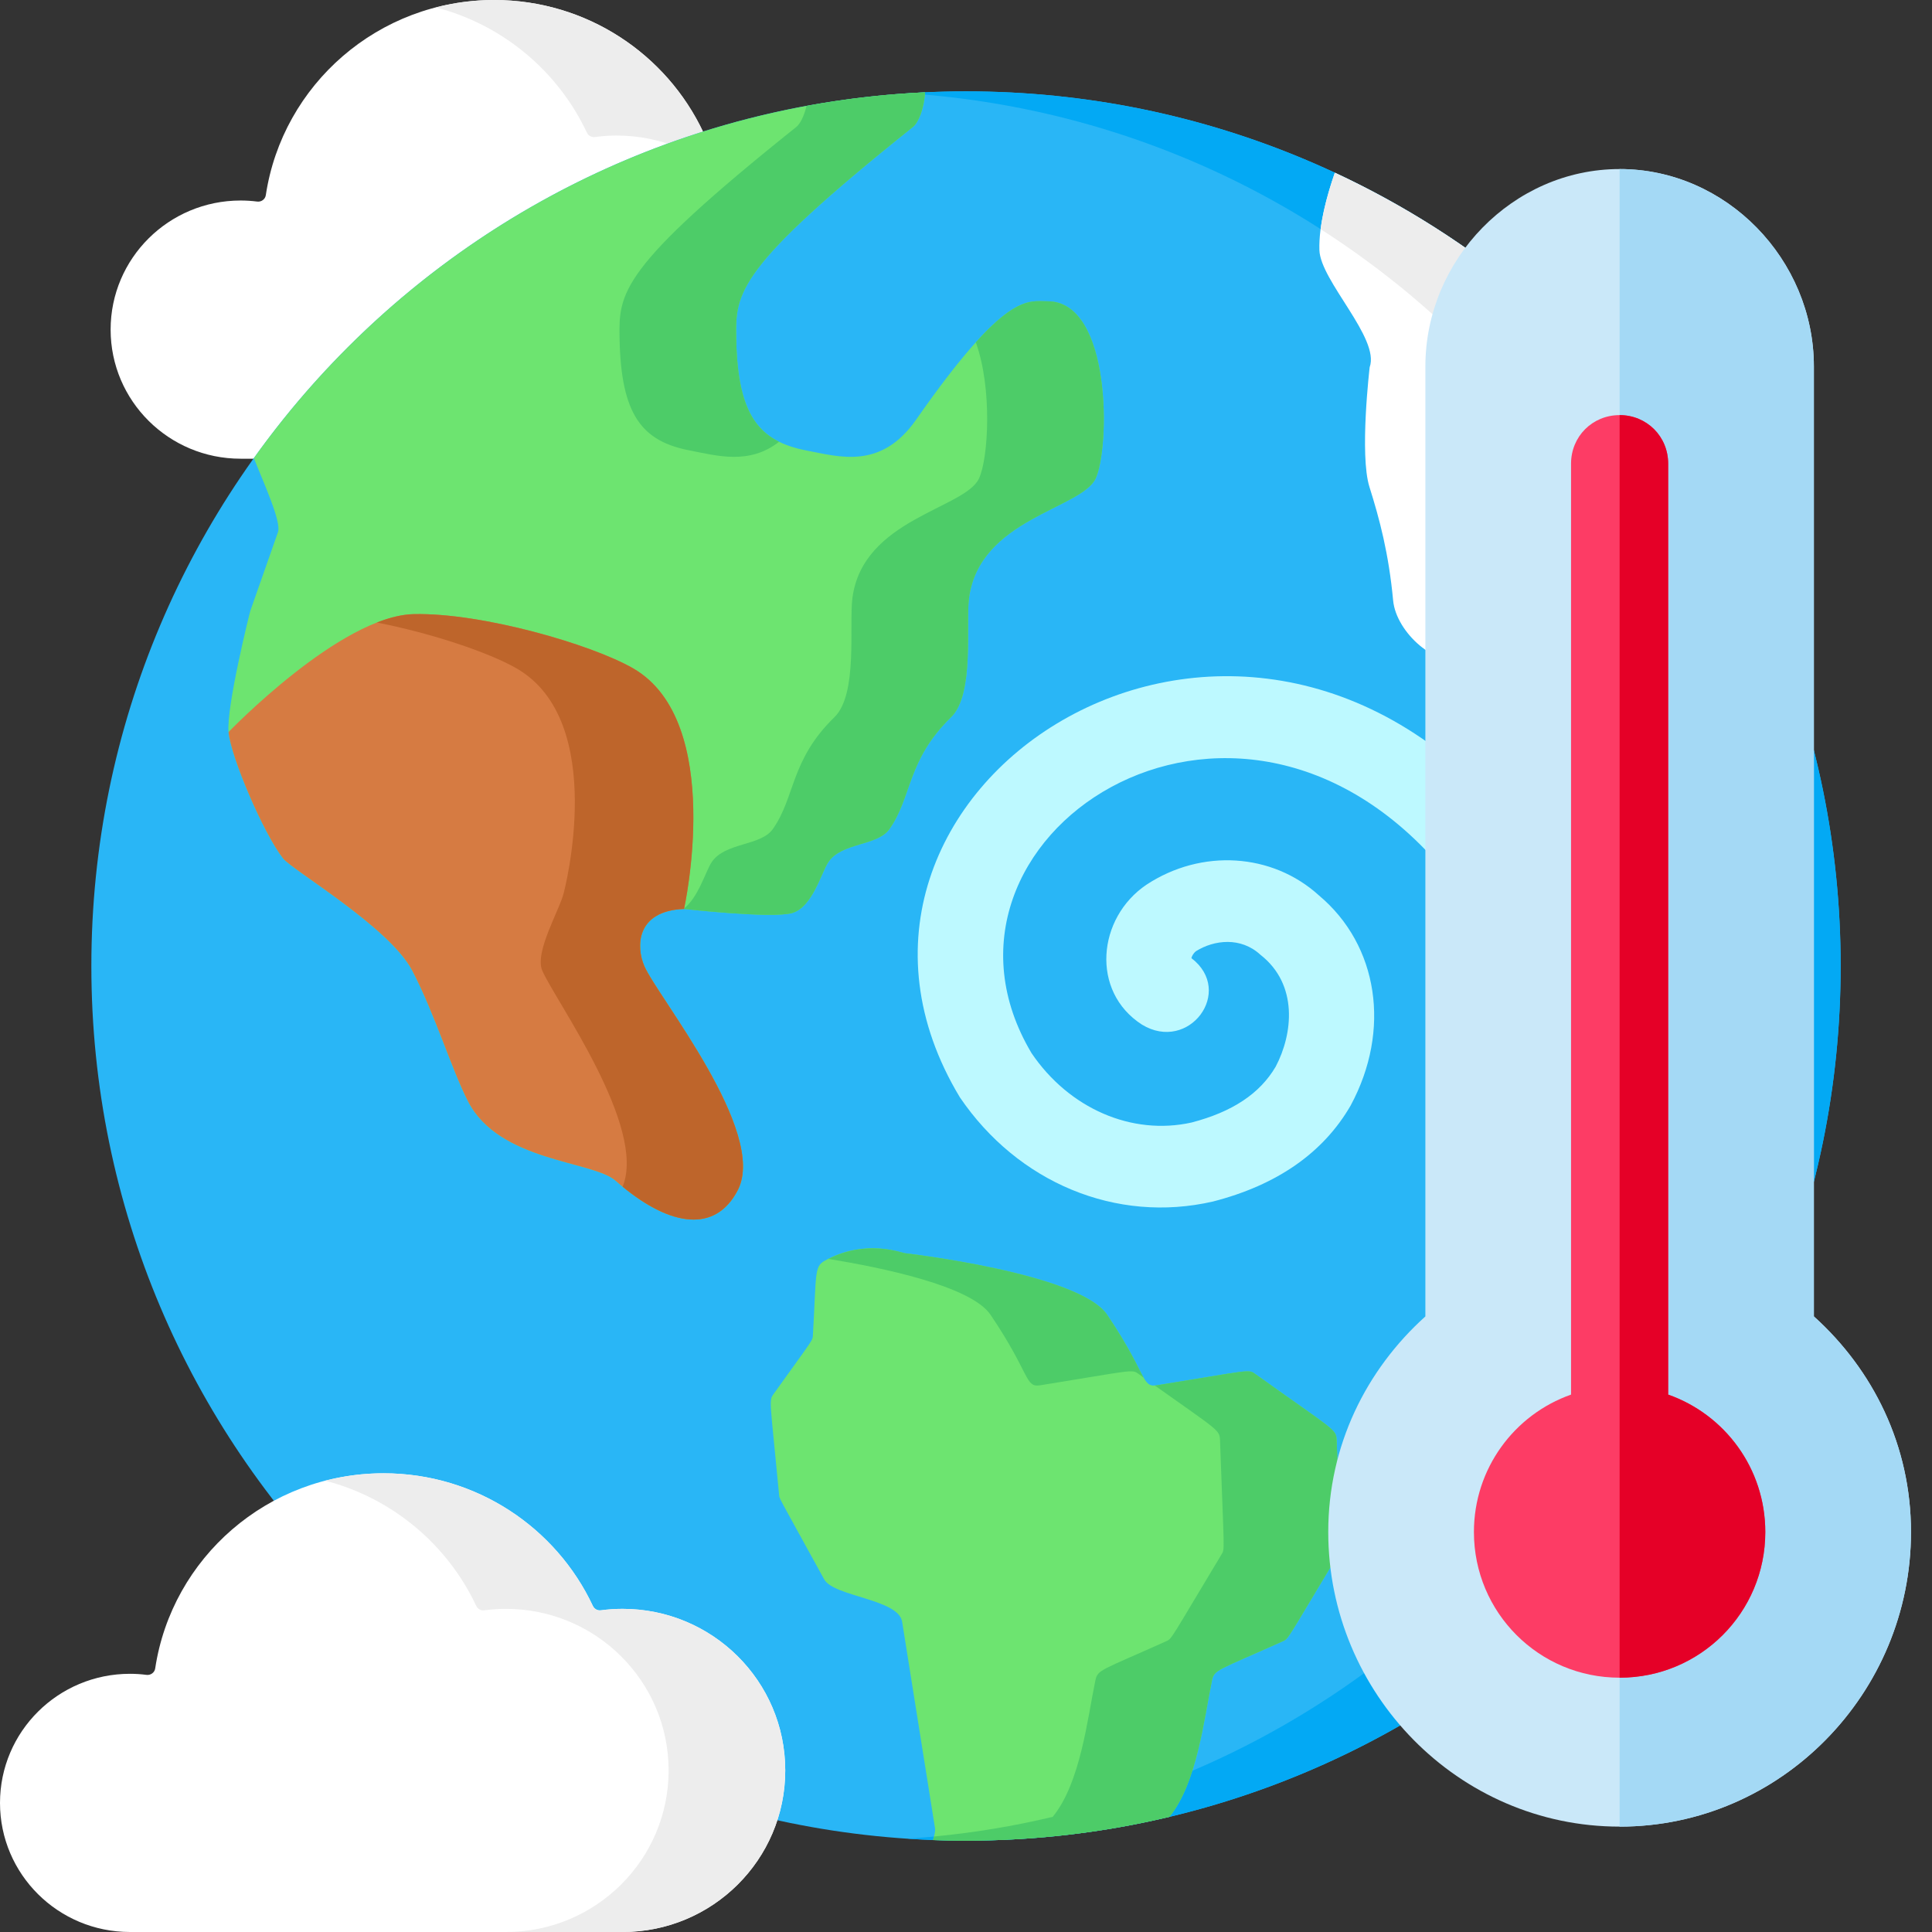 <svg width="70" height="70" viewBox="0 0 70 70" fill="none" xmlns="http://www.w3.org/2000/svg">
<rect x="0" y="0" width="70" height="70" fill="#333333" stroke="none"/>
<g clip-path="url(#clip0)">
<path d="M26.566 4.911C26.298 4.911 26.035 4.93 25.776 4.965C25.655 4.981 25.539 4.913 25.487 4.802C24.156 1.966 21.261 0 17.903 0C13.707 0 10.234 3.069 9.631 7.07C9.609 7.221 9.468 7.323 9.317 7.303C9.12 7.278 8.92 7.265 8.717 7.265C6.116 7.265 4.008 9.359 4.008 11.942C4.008 14.525 6.116 16.62 8.717 16.62H26.566C29.821 16.62 32.459 13.999 32.459 10.765C32.459 7.532 29.821 4.911 26.566 4.911Z" fill="white"/>
<path d="M26.566 4.911C26.298 4.911 26.035 4.93 25.776 4.965C25.655 4.981 25.539 4.913 25.487 4.802C24.156 1.966 21.261 0 17.903 0C17.174 0 16.468 0.094 15.794 0.269C18.222 0.898 20.221 2.584 21.262 4.802C21.314 4.913 21.43 4.981 21.551 4.965C21.809 4.93 22.073 4.911 22.341 4.911C25.595 4.911 28.234 7.532 28.234 10.765C28.234 13.998 25.595 16.62 22.341 16.62H26.566C29.821 16.62 32.459 13.999 32.459 10.765C32.459 7.532 29.821 4.911 26.566 4.911Z" fill="#EDEDED"/>
<path d="M35 66.69C52.502 66.69 66.69 52.502 66.69 35C66.69 17.498 52.502 3.31 35 3.31C17.498 3.31 3.31 17.498 3.31 35C3.31 52.502 17.498 66.69 35 66.69Z" fill="#29B6F6"/>
<path d="M35 3.31C34.29 3.31 33.586 3.336 32.888 3.382C49.404 4.469 62.465 18.208 62.465 35C62.465 51.792 49.404 65.531 32.888 66.618C33.586 66.664 34.29 66.69 35 66.69C52.502 66.69 66.691 52.502 66.691 35C66.691 17.498 52.502 3.31 35 3.31Z" fill="#03A9F4"/>
<path d="M48.482 56.321C46.585 59.473 46.698 59.368 46.462 59.473C44.107 60.53 43.996 60.49 43.913 60.883C43.627 62.251 43.375 64.6 42.367 65.828C40.003 66.393 37.537 66.69 35.001 66.69C34.6 66.69 34.203 66.683 33.807 66.669C33.861 66.483 33.892 66.331 33.877 66.238L32.686 58.759C32.555 57.93 30.207 57.855 29.86 57.22C28.136 54.083 28.243 54.32 28.227 54.149C27.903 50.714 27.848 50.759 28.029 50.507C29.483 48.475 29.44 48.589 29.454 48.361C29.581 46.13 29.499 45.892 29.882 45.679C31.313 44.879 32.629 45.378 32.783 45.406C32.783 45.406 39.096 46.128 40.114 47.637C41.561 49.778 41.354 50.28 41.912 50.192C45.359 49.637 45.224 49.599 45.49 49.789C48.343 51.83 48.414 51.778 48.429 52.175C48.577 56.296 48.607 56.111 48.482 56.321Z" fill="#6DE470"/>
<path d="M35.889 47.637C37.336 49.778 37.129 50.281 37.687 50.192C41.134 49.637 40.999 49.599 41.265 49.789C41.323 49.83 41.377 49.869 41.432 49.908C41.234 49.563 40.95 48.874 40.115 47.637C39.096 46.129 32.784 45.406 32.784 45.406C32.633 45.379 31.392 44.913 30.013 45.613C31.941 45.925 35.184 46.592 35.889 47.637Z" fill="#4DCC68"/>
<path d="M48.429 52.175C48.415 51.778 48.343 51.83 45.491 49.789C45.224 49.599 45.36 49.637 41.912 50.192C41.887 50.196 41.864 50.198 41.841 50.2C44.126 51.823 44.19 51.806 44.203 52.175C44.351 56.296 44.382 56.111 44.257 56.321C42.359 59.473 42.472 59.368 42.237 59.473C39.882 60.53 39.771 60.49 39.688 60.883C39.402 62.251 39.15 64.6 38.141 65.828C36.742 66.163 35.306 66.4 33.842 66.541C33.832 66.582 33.821 66.624 33.808 66.669C34.203 66.683 34.601 66.69 35.001 66.69C37.537 66.69 40.003 66.393 42.367 65.828C43.375 64.6 43.627 62.251 43.913 60.883C43.996 60.49 44.108 60.529 46.462 59.473C46.698 59.368 46.585 59.473 48.482 56.321C48.608 56.111 48.577 56.296 48.429 52.175Z" fill="#4DCC68"/>
<path d="M39.695 17.34C39.175 18.437 35.478 18.799 35.109 21.674C34.985 22.647 35.316 25.151 34.458 25.985C32.855 27.545 33.05 28.866 32.227 30.037C31.788 30.661 30.493 30.513 30.009 31.24C29.756 31.622 29.434 32.875 28.696 33.082C27.958 33.288 24.784 32.933 24.784 32.933C23.018 33.006 23.051 34.324 23.343 35C23.82 36.109 27.82 41.012 26.732 43.119C25.885 44.757 24.153 44.41 22.303 42.778C21.479 42.051 18.085 42.099 16.958 39.903C16.361 38.741 15.757 36.73 14.934 35.161C14.112 33.59 10.594 31.531 10.255 31.099C9.544 30.189 8.367 27.43 8.281 26.523C8.196 25.617 9.047 22.193 9.072 22.126L10.072 19.279C10.203 18.906 9.551 17.495 9.198 16.599C14.675 8.93 23.486 3.808 33.516 3.344C33.482 3.958 33.267 4.45 33.079 4.598C26.664 9.726 26.644 10.608 26.674 12.257C26.723 15.057 27.502 15.991 29.22 16.322C30.433 16.555 31.923 17.022 33.195 15.202C36.437 10.56 37.218 10.918 37.953 10.916C40.285 10.913 40.216 16.241 39.695 17.34Z" fill="#6DE470"/>
<path d="M28.854 4.598C22.438 9.726 22.419 10.608 22.448 12.257C22.498 15.057 23.276 15.991 24.995 16.322C25.978 16.511 27.144 16.853 28.228 16.006C27.197 15.495 26.712 14.446 26.674 12.257C26.644 10.608 26.664 9.726 33.079 4.598C33.267 4.45 33.482 3.958 33.516 3.344C32.056 3.412 30.623 3.581 29.221 3.839C29.134 4.213 28.987 4.493 28.854 4.598Z" fill="#4DCC68"/>
<path d="M37.953 10.916C37.419 10.917 36.861 10.73 35.355 12.402C35.959 14.064 35.812 16.617 35.469 17.34C34.95 18.437 31.253 18.799 30.884 21.674C30.759 22.647 31.09 25.151 30.233 25.985C28.63 27.546 28.824 28.867 28.002 30.037C27.562 30.661 26.268 30.513 25.784 31.24C25.566 31.567 25.298 32.535 24.76 32.934C24.768 32.934 24.776 32.933 24.784 32.933C24.784 32.933 27.958 33.288 28.696 33.082C29.434 32.875 29.755 31.622 30.009 31.24C30.493 30.513 31.788 30.661 32.227 30.037C33.05 28.867 32.855 27.546 34.458 25.985C35.316 25.151 34.985 22.647 35.109 21.674C35.478 18.799 39.175 18.437 39.695 17.34C40.216 16.241 40.285 10.913 37.953 10.916Z" fill="#4DCC68"/>
<path d="M23.859 33.144C22.682 33.17 20.558 32.933 20.558 32.933C18.792 33.006 18.826 34.324 19.117 35C19.586 36.088 23.442 40.826 22.559 42.995C24.311 44.437 25.924 44.681 26.731 43.118C27.82 41.011 23.82 36.109 23.343 35C23.116 34.474 23.045 33.558 23.859 33.144Z" fill="#4DCC68"/>
<path d="M60.876 16.702C60.259 17.944 59.511 18.979 58.962 19.723C57.086 22.26 54.136 23.54 53.093 23.882C52.052 24.226 50.585 22.915 50.476 21.757C50.316 20.051 49.986 18.812 49.618 17.644C49.251 16.477 49.626 13.305 49.626 13.305C50.006 12.254 47.838 10.177 47.804 9.058C47.778 8.172 48.074 7.091 48.364 6.258C53.39 8.598 57.702 12.219 60.876 16.702Z" fill="white"/>
<path d="M58.716 20.04C58.8 19.936 58.882 19.831 58.962 19.723C59.512 18.979 60.26 17.944 60.877 16.702C57.702 12.219 53.391 8.598 48.364 6.258C48.153 6.865 47.94 7.603 47.849 8.303C52.398 11.217 56.151 15.261 58.716 20.04Z" fill="#EDEDED"/>
<path d="M22.938 24.215C21.427 23.345 17.463 22.197 14.993 22.251C12.335 22.309 8.281 26.523 8.281 26.523C8.366 27.43 9.544 30.189 10.255 31.099C10.593 31.531 14.112 33.591 14.934 35.16C15.756 36.73 16.361 38.741 16.958 39.903C18.084 42.099 21.479 42.051 22.303 42.778C24.152 44.41 25.885 44.757 26.732 43.118C27.82 41.012 23.821 36.108 23.343 35C23.051 34.324 23.018 33.005 24.784 32.932C24.784 32.932 26.29 26.145 22.938 24.215Z" fill="#D67B42"/>
<path d="M23.343 35C23.052 34.324 23.018 33.005 24.784 32.932C24.784 32.932 26.29 26.146 22.939 24.215C21.427 23.345 17.463 22.197 14.993 22.251C14.575 22.26 14.121 22.373 13.654 22.555C15.652 22.947 17.716 23.641 18.713 24.215C22.064 26.145 20.428 32.343 20.428 32.343C20.286 32.956 19.357 34.492 19.648 35.168C20.117 36.256 23.444 40.828 22.559 42.996C24.311 44.437 25.925 44.681 26.732 43.118C27.821 41.012 23.821 36.108 23.343 35Z" fill="#BE652B"/>
<path d="M22.558 58.292C22.29 58.292 22.026 58.31 21.768 58.345C21.646 58.362 21.531 58.294 21.479 58.183C20.147 55.346 17.252 53.38 13.895 53.38C9.699 53.38 6.225 56.449 5.623 60.451C5.6 60.601 5.459 60.703 5.309 60.684C5.112 60.658 4.912 60.645 4.708 60.645C2.108 60.645 0 62.739 0 65.323C0 67.906 2.108 70 4.708 70H22.558C25.812 70 28.451 67.379 28.451 64.146C28.451 60.913 25.812 58.292 22.558 58.292Z" fill="white"/>
<path d="M22.558 58.292C22.29 58.292 22.026 58.31 21.768 58.345C21.646 58.362 21.531 58.294 21.479 58.183C20.148 55.346 17.252 53.38 13.895 53.38C13.166 53.38 12.46 53.475 11.786 53.649C14.214 54.278 16.212 55.964 17.254 58.182C17.306 58.293 17.421 58.362 17.543 58.345C17.801 58.31 18.065 58.292 18.333 58.292C21.587 58.292 24.225 60.913 24.225 64.146C24.225 67.379 21.587 70 18.333 70H22.558C25.812 70 28.451 67.379 28.451 64.146C28.451 60.913 25.813 58.292 22.558 58.292Z" fill="#EDEDED"/>
<path d="M54.784 29.756C44.661 17.663 28.142 28.752 34.778 39.758C36.875 42.845 40.435 44.342 43.95 43.533C46.27 42.937 47.947 41.767 48.936 40.056C50.408 37.328 49.944 34.248 47.785 32.44C46.095 30.904 43.534 30.743 41.541 32.053C39.758 33.252 39.506 35.92 41.374 37.123C43.077 38.16 44.741 35.917 43.167 34.715C43.18 34.656 43.224 34.553 43.331 34.464C43.991 34.052 44.957 33.936 45.671 34.596C47.046 35.672 46.845 37.463 46.22 38.648C45.645 39.626 44.647 40.287 43.172 40.671C41.009 41.152 38.736 40.166 37.374 38.156C32.769 30.418 44.688 22.37 52.364 31.594C53.698 33.081 55.993 31.346 54.784 29.756Z" fill="#BDF9FF"/>
<path d="M65.72 47.696V13.28C65.72 9.409 62.553 6.125 58.682 6.125C54.811 6.125 51.644 9.409 51.644 13.28V47.696C49.497 49.631 48.125 52.376 48.125 55.508C48.125 61.349 52.84 66.182 58.682 66.182C64.523 66.182 69.239 61.349 69.239 55.508C69.239 52.376 67.866 49.631 65.72 47.696Z" fill="#CAE8F9"/>
<path d="M69.239 55.508C69.239 61.349 64.523 66.182 58.682 66.182V6.125C62.552 6.125 65.72 9.409 65.72 13.28V47.696C67.866 49.631 69.239 52.376 69.239 55.508Z" fill="#A4D9F5"/>
<path d="M60.441 50.529V16.799C60.441 15.814 59.667 15.04 58.682 15.04C57.696 15.04 56.922 15.814 56.922 16.799V50.529C54.87 51.251 53.403 53.205 53.403 55.508C53.403 58.429 55.761 60.786 58.682 60.786C61.603 60.786 63.96 58.429 63.96 55.508C63.96 53.205 62.494 51.251 60.441 50.529Z" fill="#FD3C65"/>
<path d="M60.441 50.529V16.799C60.441 15.814 59.667 15.04 58.682 15.04V60.786C61.602 60.786 63.96 58.429 63.96 55.508C63.96 53.205 62.494 51.251 60.441 50.529Z" fill="#E50027"/>
</g>
<defs>
<clipPath id="clip0">
<rect width="70" height="70" fill="white"/>
</clipPath>
</defs>
</svg>
